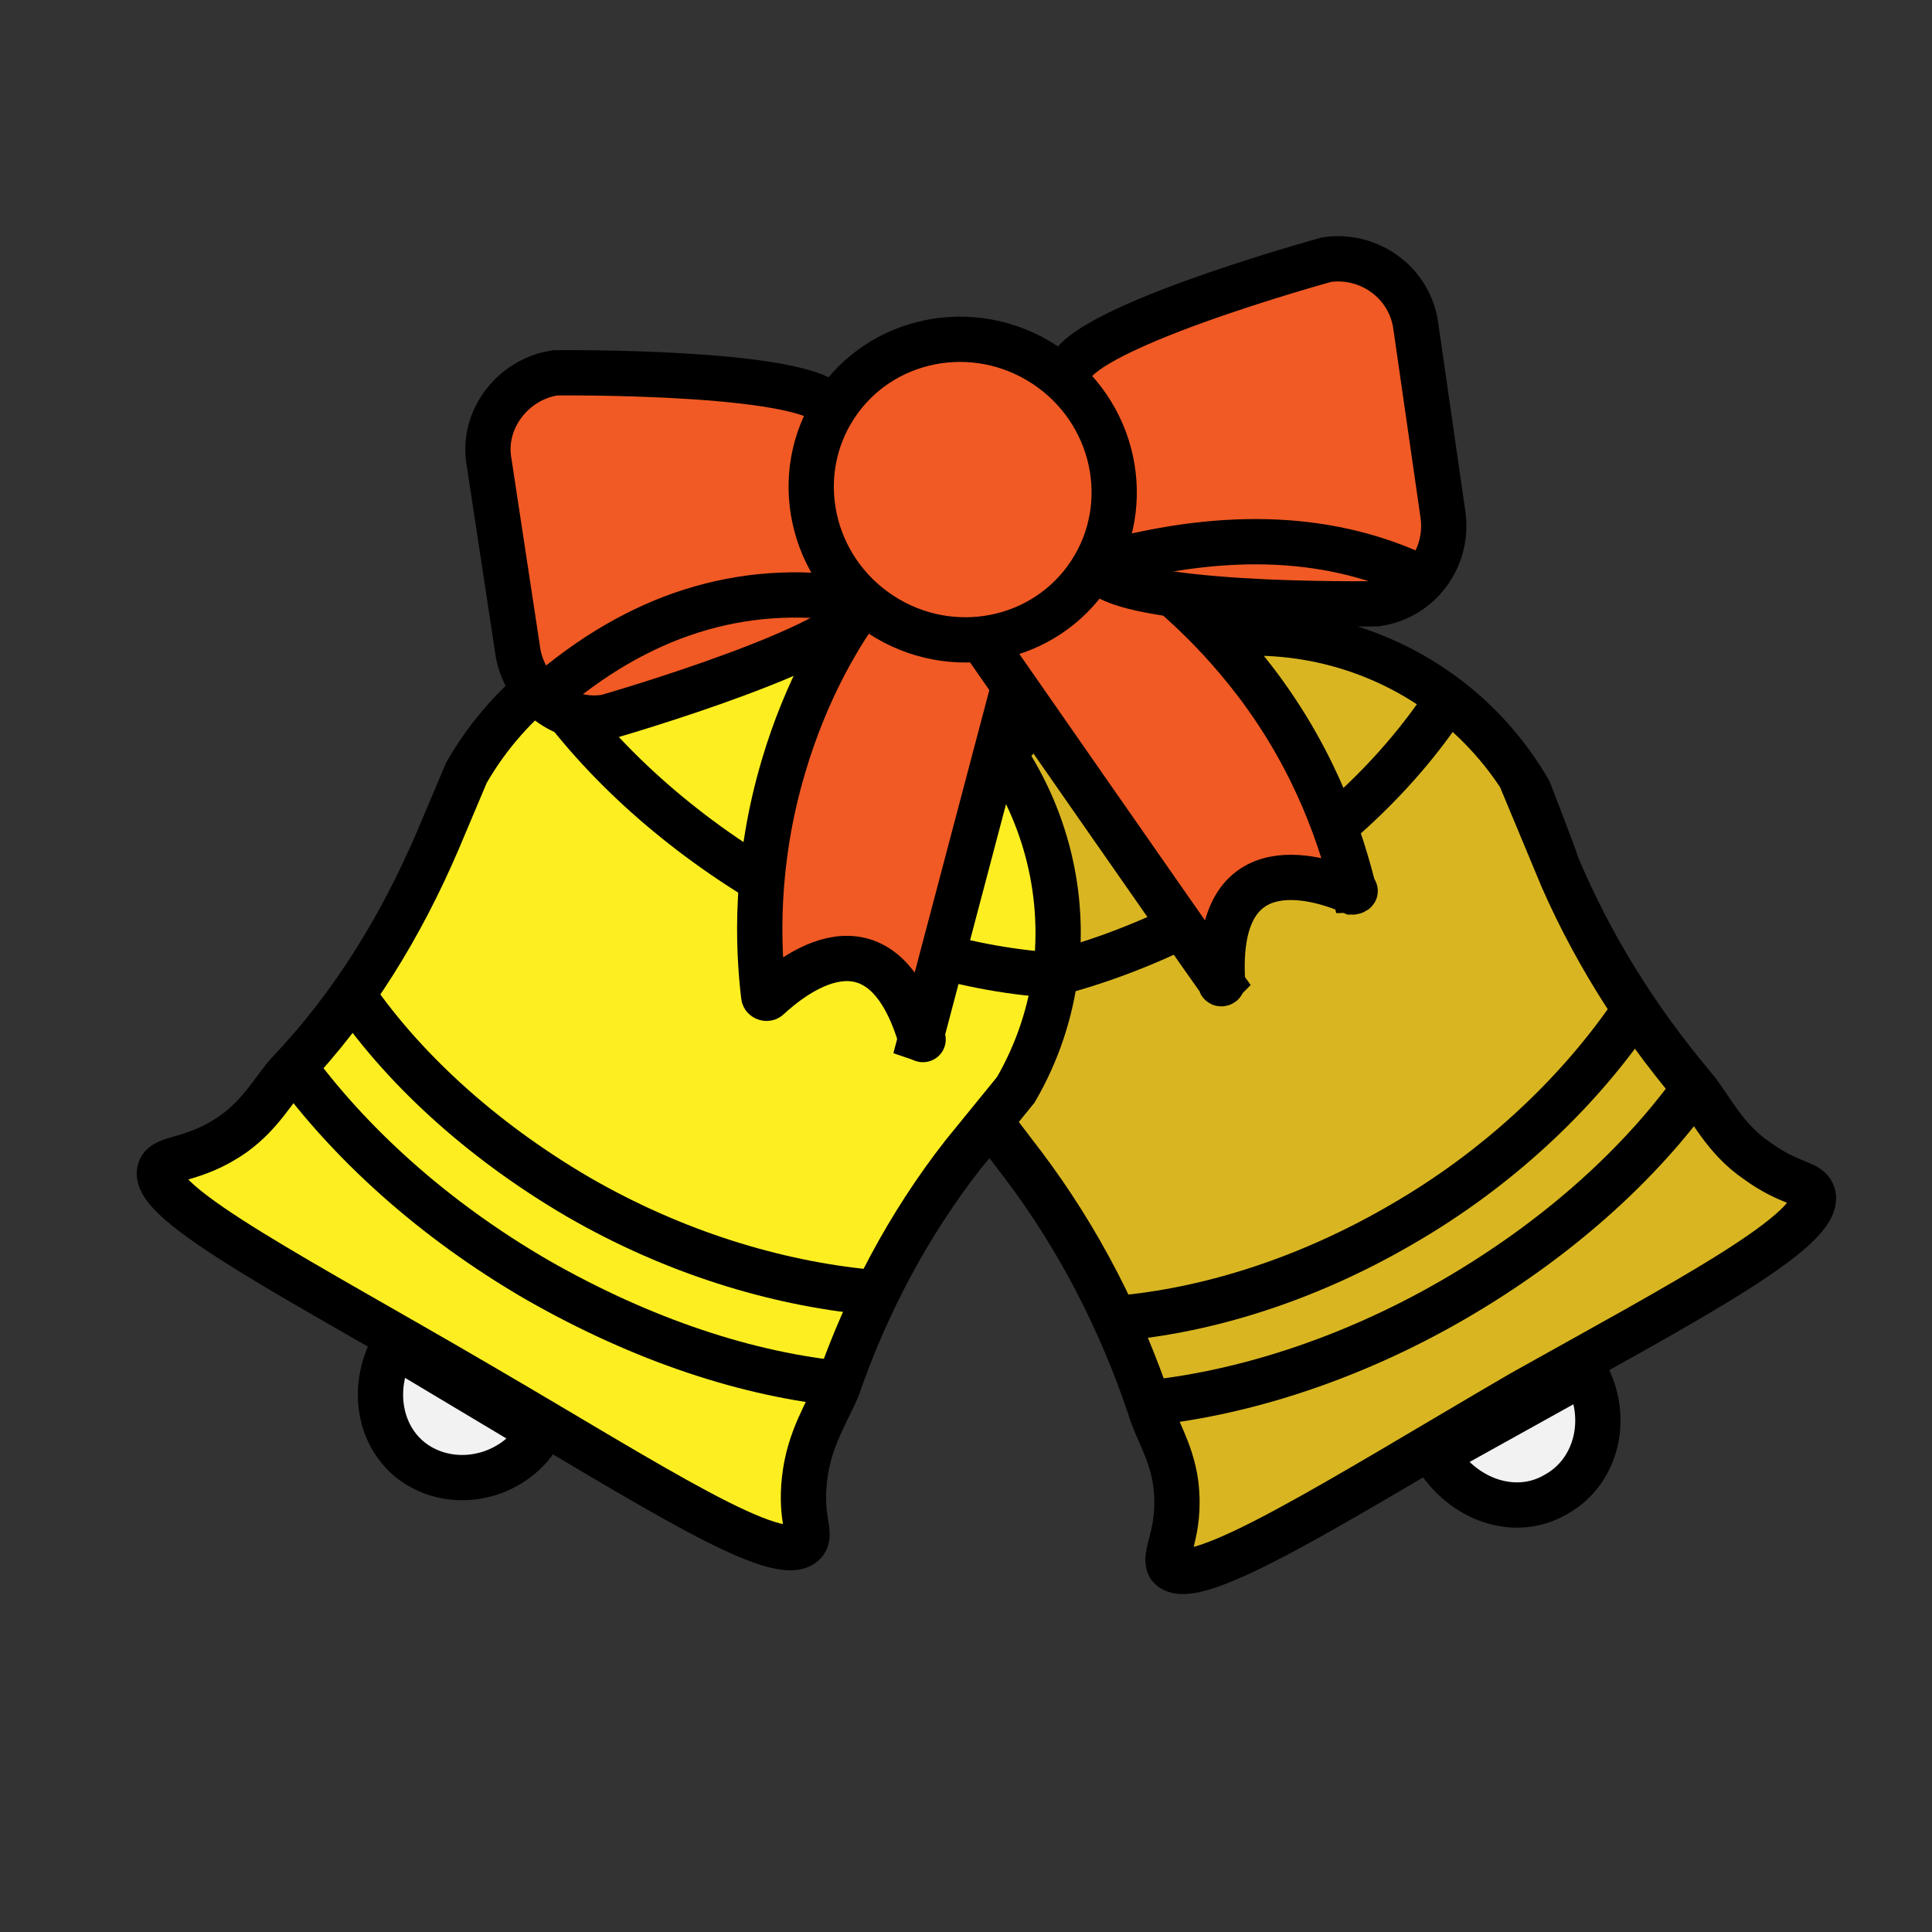 <?xml version="1.0" encoding="utf-8"?><!--Generator: Adobe Illustrator 23.0.6, SVG Export Plug-In . SVG Version: 6.00 Build 0)--><svg version="1.1" id="圖層_1" xmlns="http://www.w3.org/2000/svg" xmlns:xlink="http://www.w3.org/1999/xlink" x="0px" y="0px" viewBox="0 0 128 128" style="enable-background:new 0 0 128 128" xml:space="preserve"><rect x="0" y="0" width="128" height="128" fill="#333333" stroke="none"/><style type="text/css">.st0{fill:none}.st1,.st2,.st3,.st4,.st5{fill:#f2f2f2;stroke:#000;stroke-width:3;stroke-miterlimit:10}.st2,.st3,.st4,.st5{fill:#d9b621}.st3,.st4,.st5{fill:#fcee21}.st4,.st5{fill:#f15a24}.st5{fill:none}</style><path class="st0" d="z"/><g><path class="st1" d="M103.1,99c2.7-1.5,3.6-5.1,1.9-8.1l-9.9,5.5C96.9,99.4,100.4,100.6,103.1,99z"/><path class="st2" d="M101.3,52.4c-5.8-10-18.6-13.4-28.7-7.7s-13.4,18.6-7.7,28.7l2.9,3.8c3.7,4.9,6.5,10.4,8.4,16.1 c0.4,1.4,1.4,2.8,1.7,5c0.4,3.3-0.9,4.7-0.4,5.5c1.5,1.8,11.3-4.5,23.3-11.5c10.9-6.1,20.1-10.9,19.3-13.2 c-0.3-0.8-1.5-0.6-3.7-2.2c-2.2-1.5-3.1-3.6-4.2-4.9c-3.8-4.5-6.9-9.5-9.1-14.8C103.2,57.3,101.3,52.4,101.3,52.4z"/><path class="st2" d="M95.8,46.5c-3.3,5-8.3,9.7-14.6,13.3c-6.4,3.7-13.1,5.6-19.2,6"/><path class="st2" d="M107.9,67.5c-3.5,5-8.6,9.9-15,13.6c-6.5,3.8-13.4,5.9-19.6,6.3"/><path class="st2" d="M112.4,71.9c-3.7,5.2-9.2,10.2-16.1,14.2c-6.9,4-14.2,6.3-20.7,6.9"/></g><g><path class="st1" d="M27.9,97.2c2.7,1.5,6.3,0.5,7.9-2.3l-9.7-5.8C24.4,92.1,25.2,95.7,27.9,97.2z"/><path class="st3" d="M67.3,72.2c5.8-10,2.3-22.8-7.7-28.7s-22.9-2.4-28.7,7.7L29,55.7c-2.4,5.6-5.6,10.9-9.9,15.4 c-0.9,1-1.8,2.7-3.6,4c-2.7,1.9-4.6,1.5-4.9,2.4c-0.8,2.2,9.5,7.4,21.6,14.5c10.8,6.3,19.5,12,21.1,10.2c0.5-0.6-0.3-1.5,0-4.2 c0.3-2.7,1.5-4.4,2.2-6.1c1.9-5.5,4.7-10.8,8.3-15.4L67.3,72.2z"/><path class="st3" d="M69.7,64.6c-6-0.4-12.5-2.4-18.8-6C44.5,54.8,39.4,50,36,45"/><path class="st3" d="M57.5,85.6C51.4,85,44.7,83,38.3,79.3c-6.5-3.8-11.8-8.7-15.2-13.8"/><path class="st3" d="M56,91.7c-6.4-0.6-13.4-2.9-20.4-6.9c-6.9-4-12.5-9.1-16.4-14.5"/></g><g><path class="st4" d="M61,68.8c-2.7-9.1-8.7-4-10.1-2.7c-0.1,0.1-0.3,0-0.3-0.1c-0.4-3.3-0.6-8.8,1.3-15.2c1.5-5.1,3.8-9,5.6-11.3 c3.5,0.9,7,1.8,10.5,2.8C68,42.3,61.9,65.4,61,68.8C61.3,68.9,61.1,68.9,61,68.8z"/><path class="st4" d="M81,65.1c-0.6-9.5,6.8-6.8,8.6-6c0.1,0,0.3-0.1,0.1-0.1c-0.8-3.2-2.4-8.4-6.5-13.8c-3.2-4.2-6.7-7-9.2-8.7 l-8.8,6.1c0,0,13.7,19.7,15.7,22.5C80.8,65.2,81,65.2,81,65.1z"/><g><path class="st4" d="M87.9,17.2c2.8-0.4,5.5,1.5,5.9,4.4l1.8,12.5c0.4,2.8-1.5,5.5-4.4,5.9c0,0-18,0.3-18.6-2.6l-1.8-12.5 C70.4,22,87.9,17.2,87.9,17.2z"/><path class="st4" d="M36.8,24.7c-2.8,0.4-4.9,3.1-4.4,5.9l1.9,12.5c0.4,2.8,3.1,4.9,5.9,4.4c0,0,17.4-5,17-7.8l-2-12.4 C54.9,24.5,36.8,24.7,36.8,24.7z"/><ellipse transform="matrix(0.548 -0.836 0.836 0.548 1.733 68.018)" class="st4" cx="63.8" cy="32.4" rx="9.9" ry="10.1"/><path class="st5" d="M36,46.2c6.3-5.5,13.1-7.6,20.4-6.5"/><path class="st5" d="M73.3,37.3c8.2-2.2,15.1-1.8,20.9,1"/></g></g><path class="st0" d="z"/></svg>